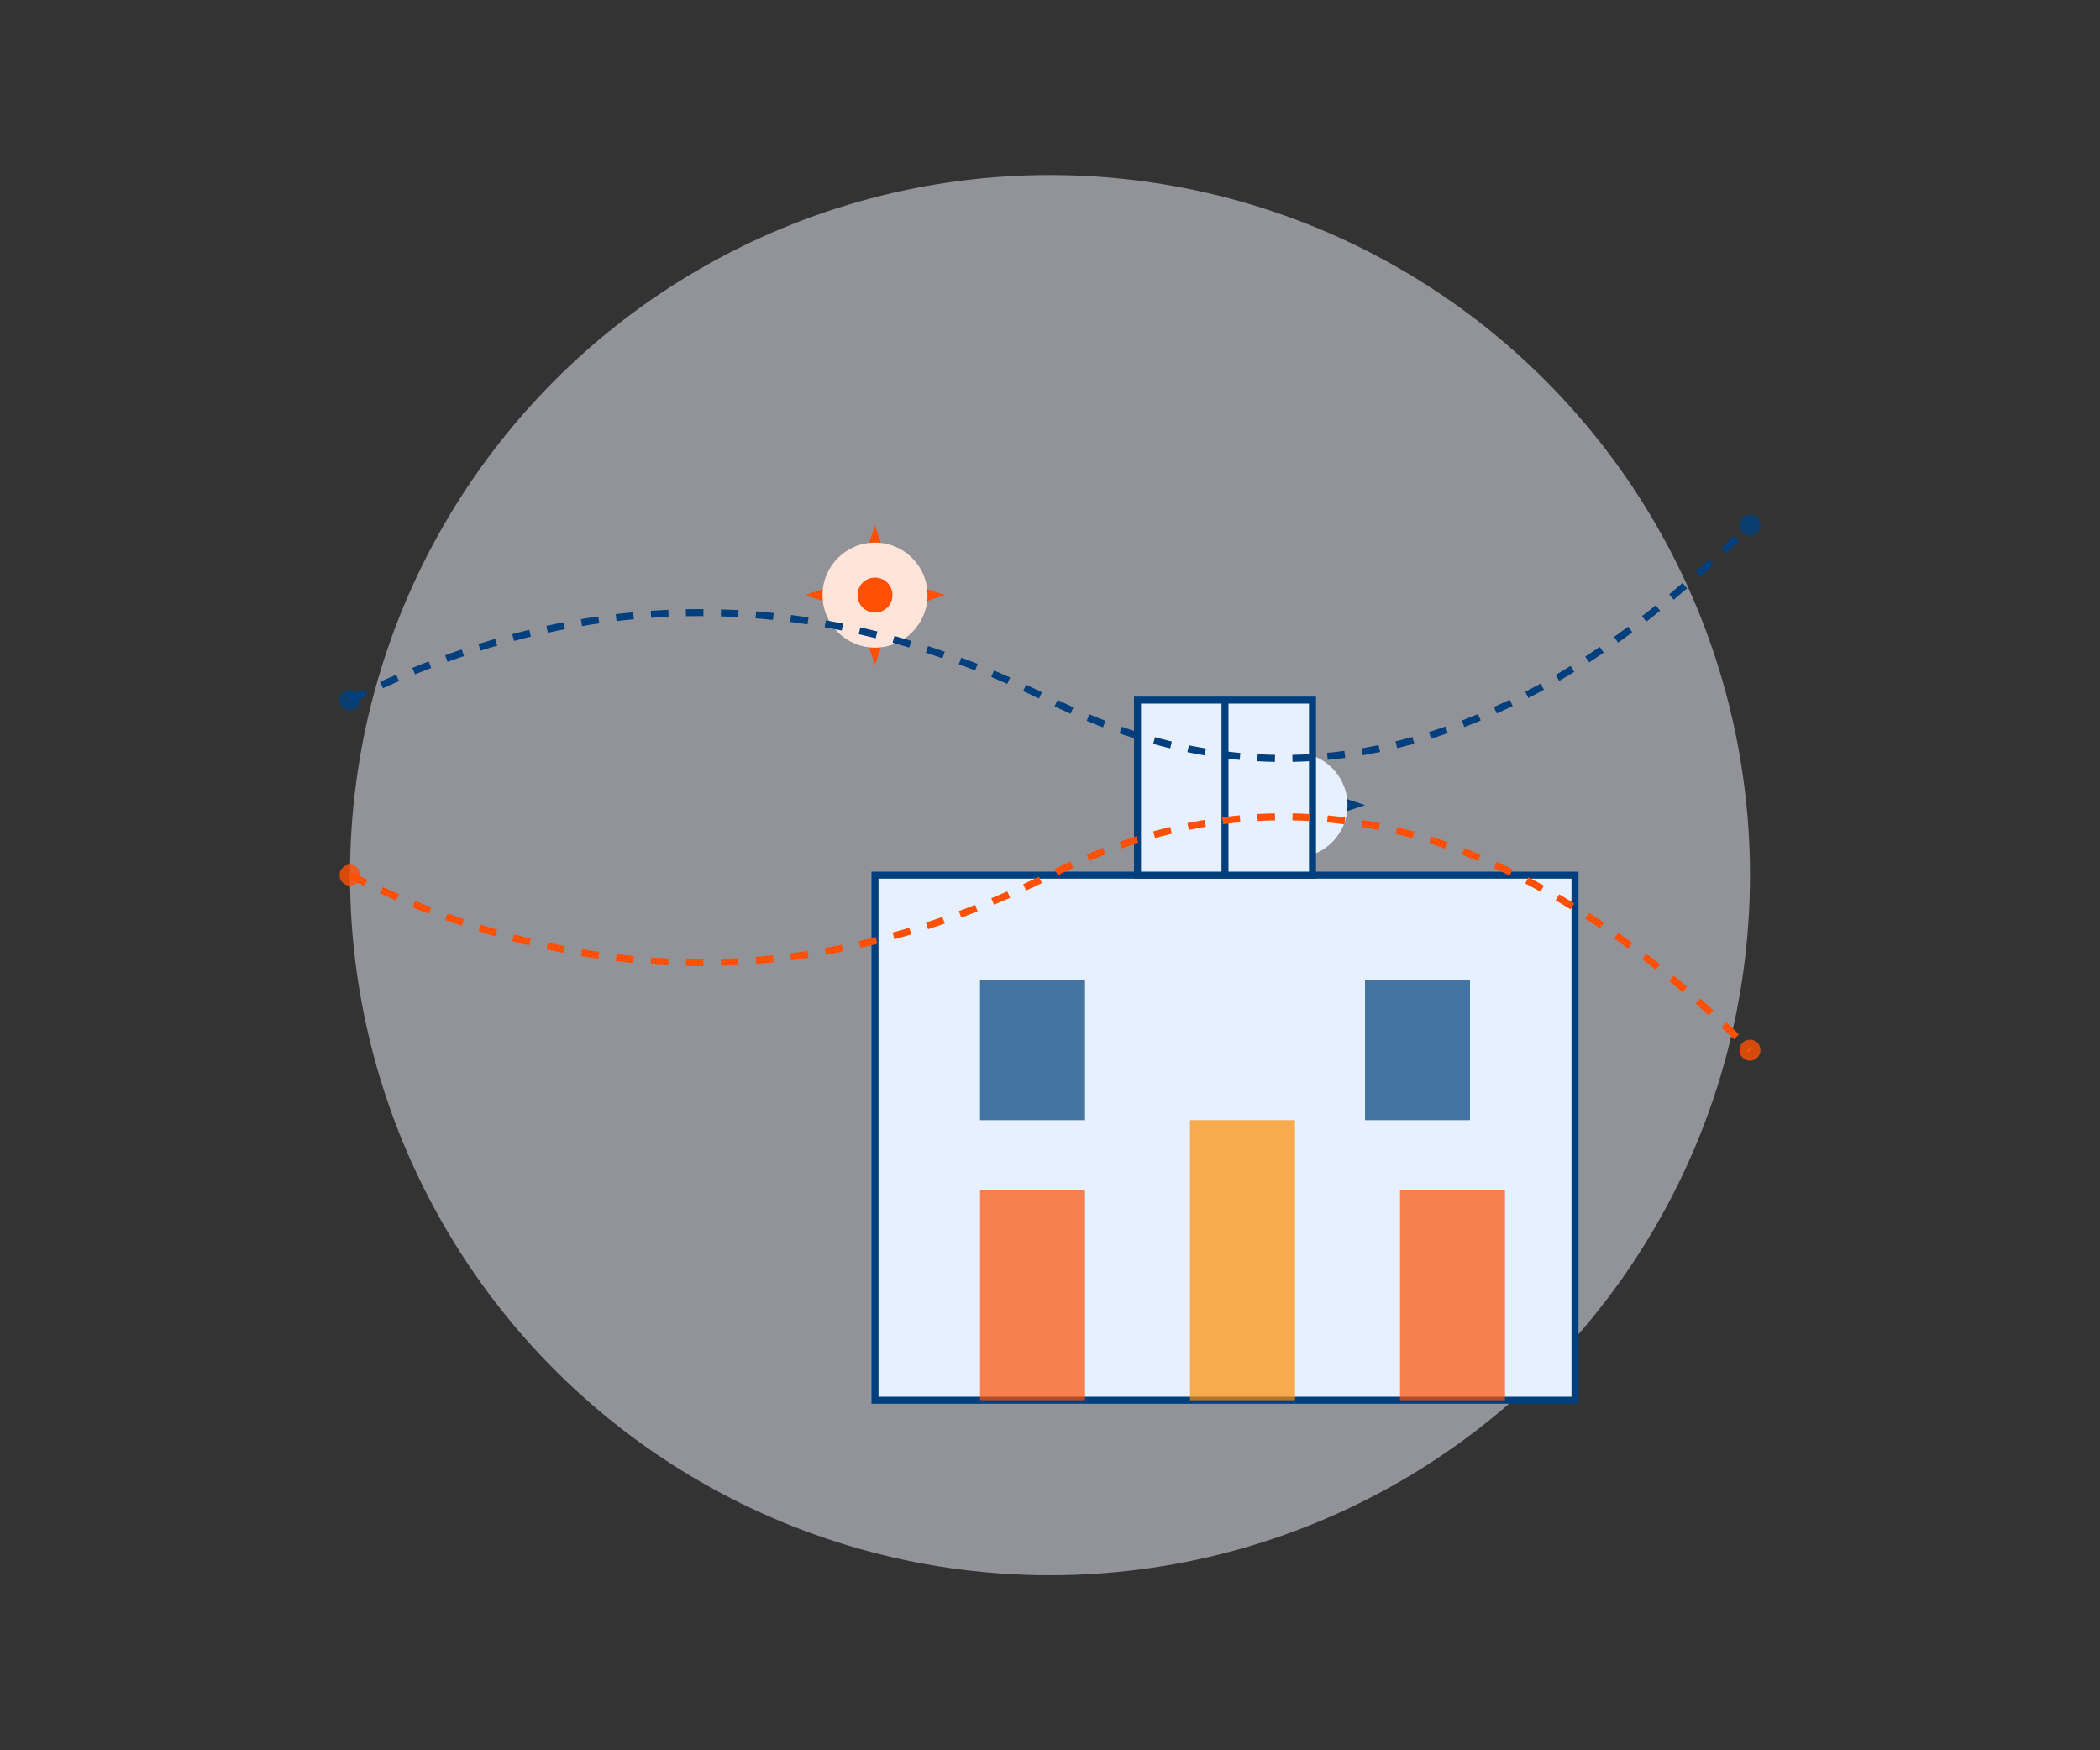 <?xml version="1.0" encoding="UTF-8"?>
<svg width="600" height="500" viewBox="0 0 600 500" fill="none" xmlns="http://www.w3.org/2000/svg">
    <rect x="0" y="0" width="600" height="500" fill="#333333" stroke="none"/>
    <!-- Background Circle -->
    <circle cx="300" cy="250" r="200" fill="#F0F4FF" fill-opacity="0.5"/>
    
    <!-- Gear 1 -->
    <g transform="translate(200, 150)" class="gear">
        <path d="M50,0 L55,15 L70,20 L55,25 L50,40 L45,25 L30,20 L45,15 Z" fill="#FF5003"/>
        <circle cx="50" cy="20" r="15" fill="#FFE5D9"/>
        <circle cx="50" cy="20" r="5" fill="#FF5003"/>
    </g>
    
    <!-- Gear 2 -->
    <g transform="translate(350, 200)" class="gear">
        <path d="M0,30 L15,25 L20,10 L25,25 L40,30 L25,35 L20,50 L15,35 Z" fill="#003F7D"/>
        <circle cx="20" cy="30" r="15" fill="#E6F0FF"/>
        <circle cx="20" cy="30" r="5" fill="#003F7D"/>
    </g>
    
    <!-- Gear 3 -->
    <g transform="translate(250, 300)" class="gear">
        <path d="M0,20 L15,25 L20,10 L25,25 L40,20 L35,35 L20,40 L5,35 Z" fill="#FF8E00"/>
        <circle cx="20" cy="25" r="15" fill="#FFE5D9"/>
        <circle cx="20" cy="25" r="5" fill="#FF8E00"/>
    </g>
    
    <!-- Industrial Building -->
    <g transform="translate(150, 100)">
        <rect x="100" y="150" width="200" height="150" fill="#E6F0FF" stroke="#003F7D" stroke-width="2"/>
        <rect x="175" y="100" width="50" height="50" fill="#E6F0FF" stroke="#003F7D" stroke-width="2"/>
        <line x1="200" y1="150" x2="200" y2="100" stroke="#003F7D" stroke-width="2"/>
        <rect x="130" y="180" width="30" height="40" fill="#003F7D" opacity="0.7"/>
        <rect x="240" y="180" width="30" height="40" fill="#003F7D" opacity="0.7"/>
        <rect x="130" y="240" width="30" height="60" fill="#FF5003" opacity="0.7"/>
        <rect x="190" y="220" width="30" height="80" fill="#FF8E00" opacity="0.7"/>
        <rect x="250" y="240" width="30" height="60" fill="#FF5003" opacity="0.7"/>
    </g>
    
    <!-- Circuit Board Lines -->
    <path d="M100 200 Q200 150 300 200 T500 150" stroke="#003F7D" stroke-width="2" fill="none" stroke-dasharray="5,5"/>
    <path d="M100 250 Q200 300 300 250 T500 300" stroke="#FF5003" stroke-width="2" fill="none" stroke-dasharray="5,5"/>
    
    <!-- Animated Dots -->
    <circle cx="100" cy="200" r="3" fill="#003F7D" class="pulse">
        <animate attributeName="r" values="3;5;3" dur="2s" repeatCount="indefinite"/>
    </circle>
    <circle cx="500" cy="150" r="3" fill="#003F7D" class="pulse">
        <animate attributeName="r" values="3;5;3" dur="2s" repeatCount="indefinite" begin="0.5s"/>
    </circle>
    <circle cx="100" cy="250" r="3" fill="#FF5003" class="pulse">
        <animate attributeName="r" values="3;5;3" dur="2s" repeatCount="indefinite" begin="0.3s"/>
    </circle>
    <circle cx="500" cy="300" r="3" fill="#FF5003" class="pulse">
        <animate attributeName="r" values="3;5;3" dur="2s" repeatCount="indefinite" begin="0.8s"/>
    </circle>
    
    <!-- Rotating Gears Animation -->
    <style>
        .gear {
            transform-origin: center;
            animation: rotate 20s linear infinite;
        }
        @keyframes rotate {
            100% { transform: rotate(360deg); }
        }
        .gear:nth-child(2) {
            animation-direction: reverse;
            animation-duration: 25s;
        }
        .gear:nth-child(3) {
            animation-duration: 30s;
        }
        .pulse {
            opacity: 0.8;
        }
    </style>
</svg>
